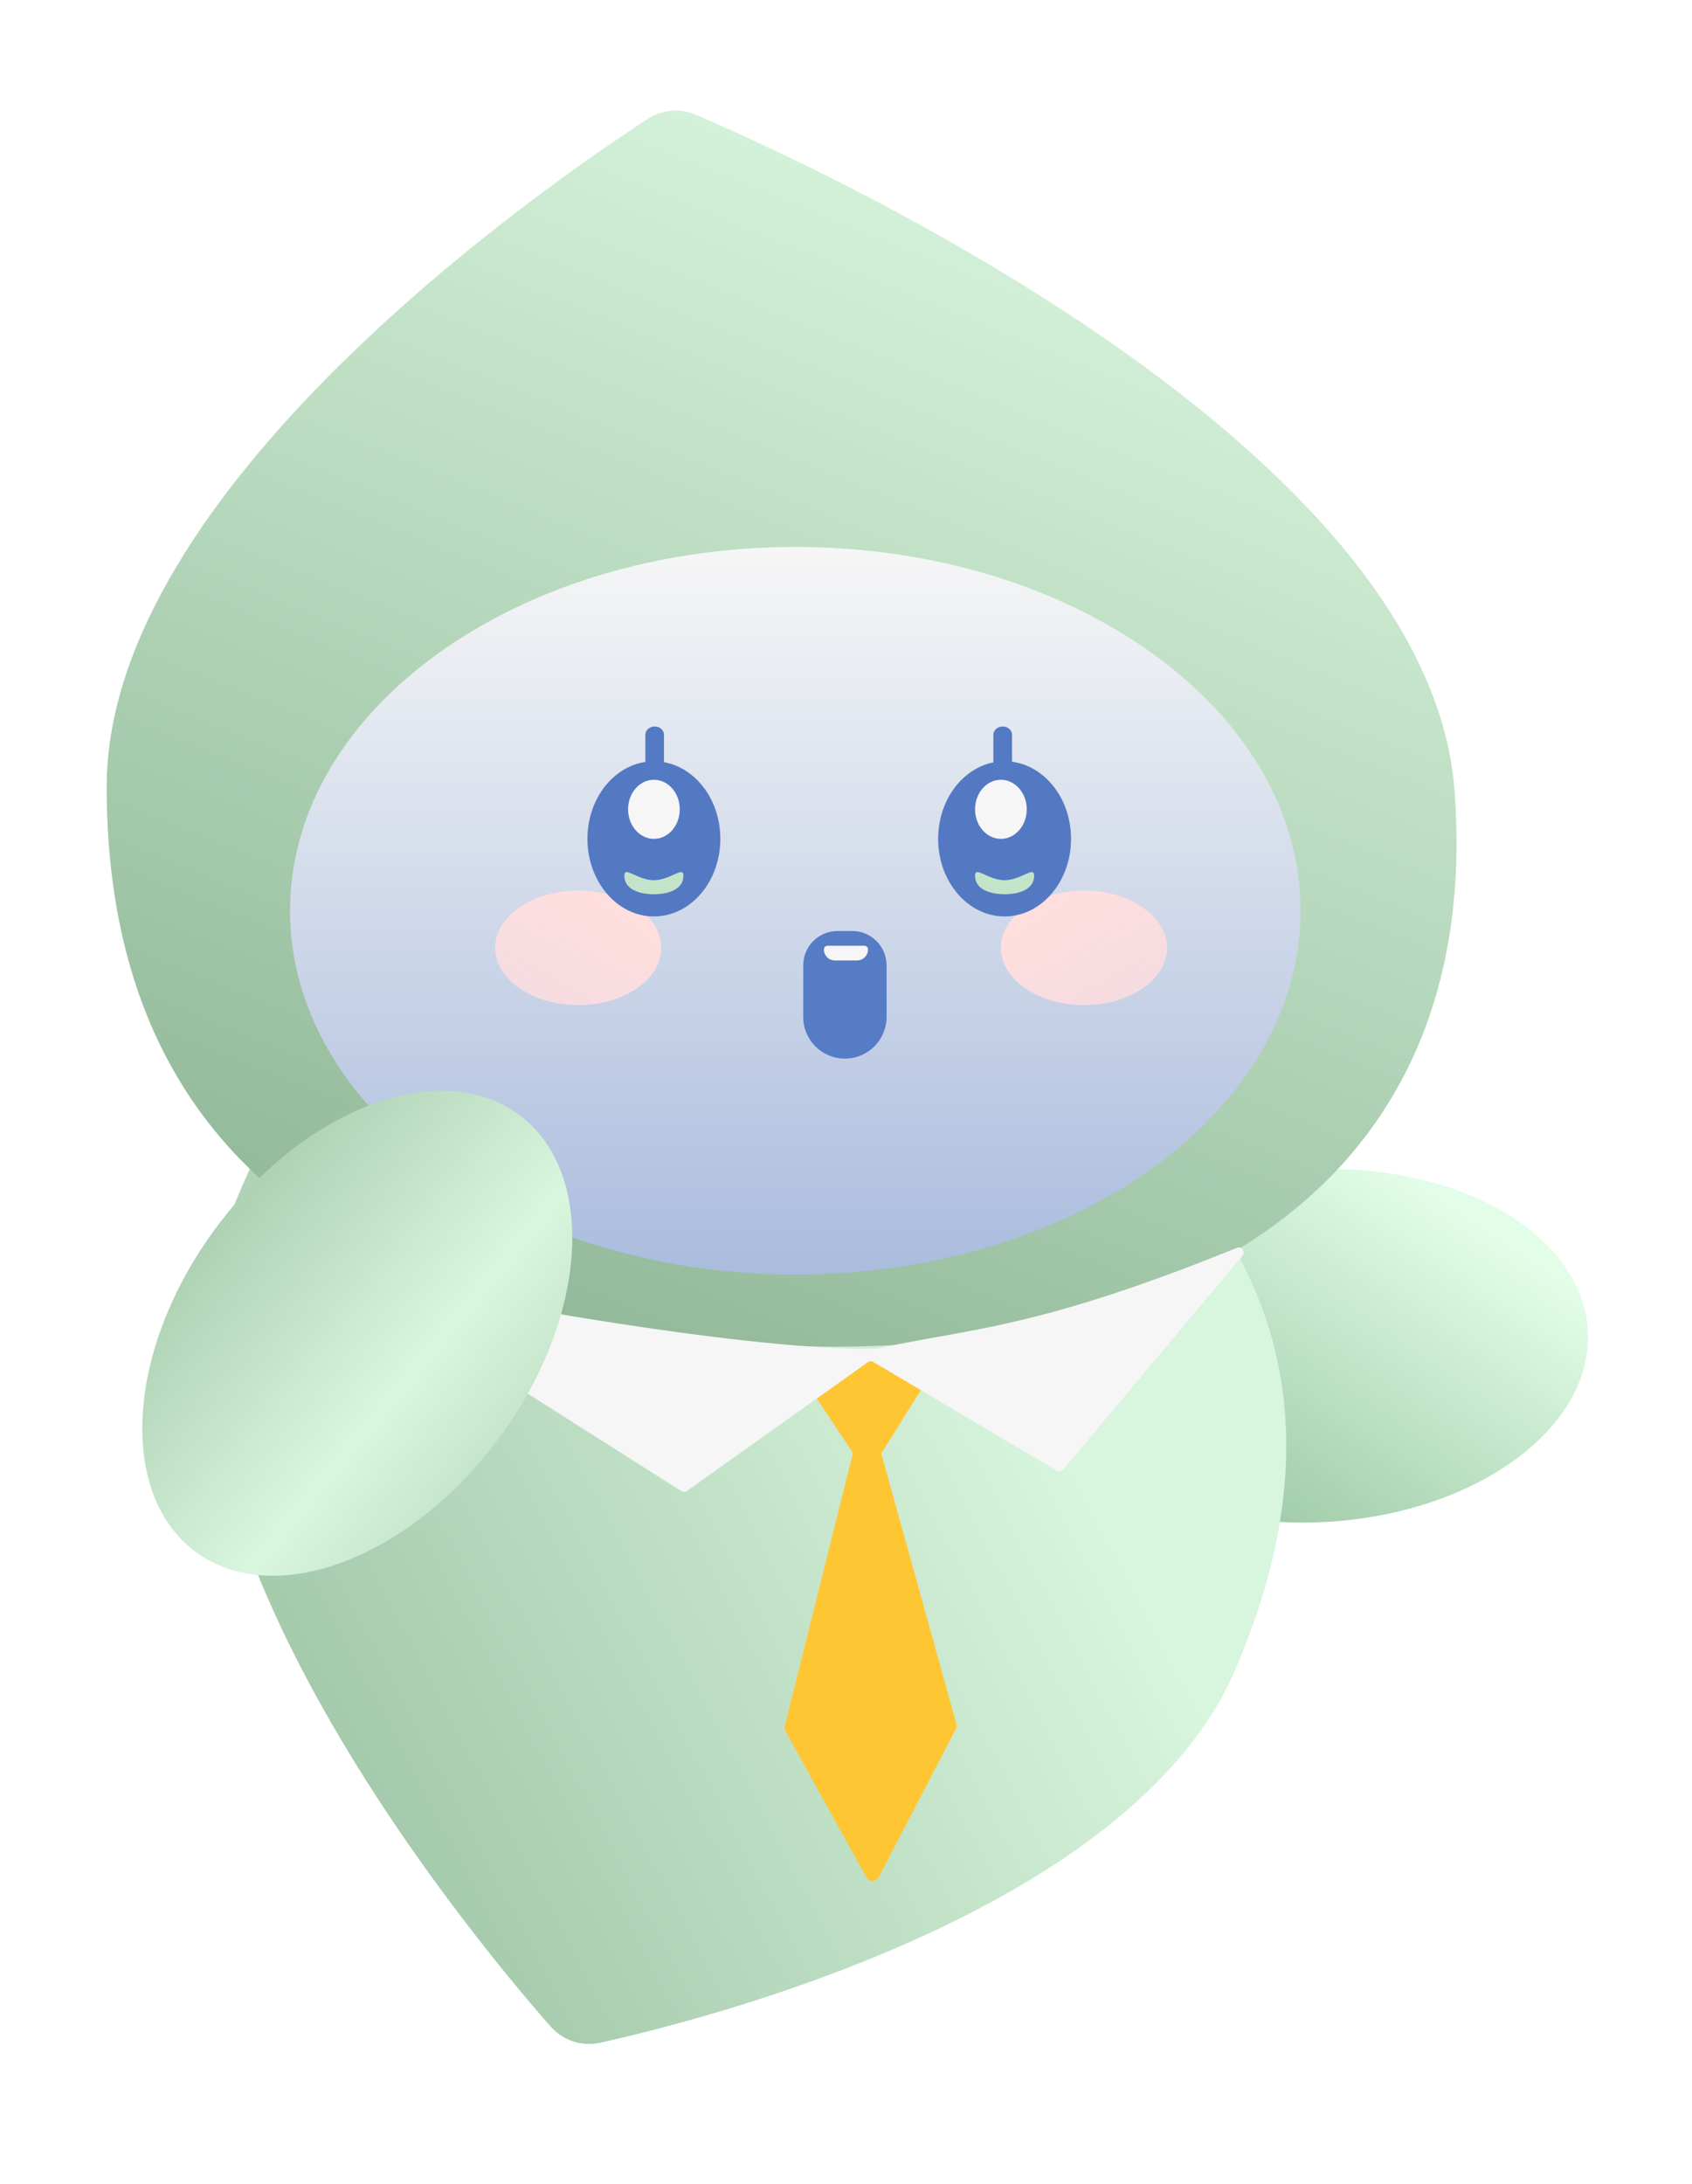 <svg xmlns="http://www.w3.org/2000/svg" width="207" height="267" viewBox="0 0 207 267" fill="none">
<g filter="url(#filter0_d_400_2332)">
<g filter="url(#filter1_df_400_2332)">
<path d="M199.257 157.164C199.924 169.054 185.602 179.528 167.268 180.556C148.934 181.585 133.53 172.779 132.863 160.888C132.196 148.997 146.518 138.524 164.853 137.495C183.187 136.467 198.59 145.273 199.257 157.164Z" fill="url(#paint0_linear_400_2332)"/>
</g>
<g filter="url(#filter2_df_400_2332)">
<path d="M156.118 198.328C175.137 154.047 147.796 128.093 113.188 113.228C81.391 99.571 46.708 104.14 32.459 144.738C20.271 179.464 61.581 229.663 72.329 241.915C73.867 243.669 76.17 244.438 78.447 243.931C92.547 240.789 143.56 227.564 156.118 198.328Z" fill="url(#paint1_linear_400_2332)"/>
</g>
<g filter="url(#filter3_df_400_2332)">
<path d="M17.672 90.681C17.672 144.54 60.943 159.131 107.029 159.131C149.371 159.131 186.157 139.143 182.572 91.171C179.443 49.297 105.904 15.45 89.787 8.52C87.807 7.668 85.61 7.875 83.805 9.052C70.742 17.567 17.672 54.395 17.672 90.681Z" fill="url(#paint2_linear_400_2332)"/>
</g>
<g filter="url(#filter4_dif_400_2332)">
<path d="M40.482 103.704C40.482 128.269 68.157 148.183 102.296 148.183C136.435 148.183 164.11 128.269 164.11 103.704C164.11 79.139 136.435 59.225 102.296 59.225C68.157 59.225 40.482 79.139 40.482 103.704Z" fill="url(#paint3_linear_400_2332)"/>
</g>
<g filter="url(#filter5_f_400_2332)">
<path d="M137.612 104.887C132 104.887 127.45 108.022 127.45 111.888C127.45 115.754 132 118.888 137.612 118.888C143.224 118.888 147.774 115.754 147.774 111.888C147.774 108.022 143.224 104.887 137.612 104.887Z" fill="url(#paint4_linear_400_2332)"/>
</g>
<g filter="url(#filter6_f_400_2332)">
<path d="M75.739 104.887C81.351 104.887 85.9 108.022 85.9 111.888C85.9 115.754 81.351 118.888 75.739 118.888C70.126 118.888 65.577 115.754 65.577 111.888C65.577 108.022 70.126 104.887 75.739 104.887Z" fill="url(#paint5_linear_400_2332)"/>
</g>
<g filter="url(#filter7_f_400_2332)">
<path d="M119.773 98.565C119.773 103.803 123.412 108.049 127.902 108.049C132.392 108.049 136.031 103.803 136.031 98.565C136.031 93.327 132.392 89.08 127.902 89.08C123.412 89.08 119.773 93.327 119.773 98.565Z" fill="#5379C2"/>
</g>
<g filter="url(#filter8_f_400_2332)">
<path d="M124.289 103.045C124.289 105.104 126.892 105.339 127.902 105.339C128.912 105.339 131.515 105.104 131.515 103.045C131.515 101.847 129.897 103.619 127.902 103.619C125.906 103.619 124.289 101.847 124.289 103.045Z" fill="#C4E4C9"/>
</g>
<g filter="url(#filter9_f_400_2332)">
<path d="M124.289 94.952C124.289 96.947 125.704 98.565 127.45 98.565C129.196 98.565 130.612 96.947 130.612 94.952C130.612 92.956 129.196 91.339 127.45 91.339C125.704 91.339 124.289 92.956 124.289 94.952Z" fill="#F6F6F6"/>
</g>
<g filter="url(#filter10_f_400_2332)">
<path d="M76.868 98.565C76.868 103.803 80.507 108.049 84.997 108.049C89.487 108.049 93.126 103.803 93.126 98.565C93.126 93.327 89.487 89.08 84.997 89.08C80.507 89.08 76.868 93.327 76.868 98.565Z" fill="#5379C2"/>
</g>
<g filter="url(#filter11_f_400_2332)">
<path d="M81.384 103.045C81.384 105.104 83.987 105.339 84.997 105.339C86.007 105.339 88.61 105.104 88.61 103.045C88.61 101.847 86.993 103.619 84.997 103.619C83.002 103.619 81.384 101.847 81.384 103.045Z" fill="#C4E4C9"/>
</g>
<g filter="url(#filter12_f_400_2332)">
<path d="M81.84 94.952C81.84 96.947 83.256 98.565 85.002 98.565C86.748 98.565 88.163 96.947 88.163 94.952C88.163 92.956 86.748 91.338 85.002 91.338C83.256 91.338 81.84 92.956 81.84 94.952Z" fill="#F6F6F6"/>
</g>
<g filter="url(#filter13_f_400_2332)">
<path fill-rule="evenodd" clip-rule="evenodd" d="M127.67 84.824C127.04 84.824 126.53 85.278 126.53 85.838L126.53 89.893C126.53 90.453 127.04 90.907 127.67 90.907C128.3 90.907 128.811 90.453 128.811 89.893L128.811 85.838C128.811 85.278 128.3 84.824 127.67 84.824Z" fill="#547AC3"/>
</g>
<g filter="url(#filter14_f_400_2332)">
<path fill-rule="evenodd" clip-rule="evenodd" d="M85.092 84.824C84.462 84.824 83.952 85.278 83.952 85.838L83.952 89.893C83.952 90.453 84.462 90.907 85.092 90.907C85.722 90.907 86.233 90.453 86.233 89.893L86.233 85.838C86.233 85.278 85.722 84.824 85.092 84.824Z" fill="#547AC3"/>
</g>
<g filter="url(#filter15_df_400_2332)">
<path fill-rule="evenodd" clip-rule="evenodd" d="M109.956 172.453L103.716 163.073C103.148 162.218 103.752 161.073 104.779 161.059L118.347 160.881C119.374 160.868 120.008 161.997 119.462 162.867L113.412 172.501L122.603 205.565C122.662 205.776 122.638 206.001 122.537 206.195L113.112 224.305C112.794 224.916 111.924 224.928 111.59 224.325L101.693 206.469C101.587 206.277 101.558 206.053 101.611 205.84L109.956 172.453Z" fill="#FFC634"/>
</g>
<g filter="url(#filter16_df_400_2332)">
<path fill-rule="evenodd" clip-rule="evenodd" d="M111.183 161.949C111.376 161.811 111.632 161.801 111.836 161.921L134.308 175.219C134.561 175.368 134.885 175.313 135.074 175.088L157.02 148.913C157.424 148.432 156.904 147.731 156.322 147.967C137.215 155.734 127.976 157.384 119.616 158.878C117.201 159.309 114.86 159.727 112.376 160.276C112.339 160.284 112.304 160.288 112.266 160.289C97.416 160.686 63.069 154.575 49.693 151.493C49.008 151.335 48.536 152.452 49.13 152.829L88.356 177.717C88.562 177.848 88.826 177.841 89.025 177.699L111.183 161.949Z" fill="#F6F6F6"/>
</g>
<g filter="url(#filter17_f_400_2332)">
<path d="M113.465 114.033C113.465 111.713 111.584 109.833 109.265 109.833H107.465C105.145 109.833 103.265 111.713 103.265 114.033V120.333C103.265 123.15 105.548 125.433 108.365 125.433C111.181 125.433 113.465 123.15 113.465 120.333V114.033Z" fill="#567CC5"/>
</g>
<g filter="url(#filter18_f_400_2332)">
<path d="M111.196 112.083C111.196 111.834 110.995 111.633 110.746 111.633H106.246C105.998 111.633 105.796 111.834 105.796 112.083C105.796 112.829 106.401 113.433 107.146 113.433H109.846C110.592 113.433 111.196 112.829 111.196 112.083Z" fill="#F6F6F6"/>
</g>
<g filter="url(#filter19_df_400_2332)">
<path d="M28.929 183.912C38.501 190.997 55.118 184.776 66.043 170.017C76.968 155.258 78.065 137.549 68.492 130.463C58.92 123.377 42.303 129.598 31.378 144.357C20.453 159.117 19.356 176.826 28.929 183.912Z" fill="url(#paint6_linear_400_2332)"/>
</g>
</g>
<defs>
<filter id="filter0_d_400_2332" x="0.672" y="0" width="205.608" height="260.085" filterUnits="userSpaceOnUse" color-interpolation-filters="sRGB">
<feFlood flood-opacity="0" result="BackgroundImageFix"/>
<feColorMatrix in="SourceAlpha" type="matrix" values="0 0 0 0 0 0 0 0 0 0 0 0 0 0 0 0 0 0 127 0" result="hardAlpha"/>
<feOffset dx="-5" dy="4"/>
<feGaussianBlur stdDeviation="6"/>
<feComposite in2="hardAlpha" operator="out"/>
<feColorMatrix type="matrix" values="0 0 0 0 0 0 0 0 0 0 0 0 0 0 0 0 0 0 0.2 0"/>
<feBlend mode="normal" in2="BackgroundImageFix" result="effect1_dropShadow_400_2332"/>
<feBlend mode="normal" in="SourceGraphic" in2="effect1_dropShadow_400_2332" result="shape"/>
</filter>
<filter id="filter1_df_400_2332" x="131.32" y="136.045" width="69.48" height="47.634" filterUnits="userSpaceOnUse" color-interpolation-filters="sRGB">
<feFlood flood-opacity="0" result="BackgroundImageFix"/>
<feColorMatrix in="SourceAlpha" type="matrix" values="0 0 0 0 0 0 0 0 0 0 0 0 0 0 0 0 0 0 127 0" result="hardAlpha"/>
<feOffset dy="1.521"/>
<feGaussianBlur stdDeviation="0.76"/>
<feComposite in2="hardAlpha" operator="out"/>
<feColorMatrix type="matrix" values="0 0 0 0 0 0 0 0 0 0 0 0 0 0 0 0 0 0 0.25 0"/>
<feBlend mode="normal" in2="BackgroundImageFix" result="effect1_dropShadow_400_2332"/>
<feBlend mode="normal" in="SourceGraphic" in2="effect1_dropShadow_400_2332" result="shape"/>
<feGaussianBlur stdDeviation="0.684" result="effect2_foregroundBlur_400_2332"/>
</filter>
<filter id="filter2_df_400_2332" x="25.67" y="103.562" width="141.253" height="146.91" filterUnits="userSpaceOnUse" color-interpolation-filters="sRGB">
<feFlood flood-opacity="0" result="BackgroundImageFix"/>
<feColorMatrix in="SourceAlpha" type="matrix" values="0 0 0 0 0 0 0 0 0 0 0 0 0 0 0 0 0 0 127 0" result="hardAlpha"/>
<feOffset dy="1.825"/>
<feGaussianBlur stdDeviation="2.281"/>
<feComposite in2="hardAlpha" operator="out"/>
<feColorMatrix type="matrix" values="0 0 0 0 0 0 0 0 0 0 0 0 0 0 0 0 0 0 0.25 0"/>
<feBlend mode="normal" in2="BackgroundImageFix" result="effect1_dropShadow_400_2332"/>
<feBlend mode="normal" in="SourceGraphic" in2="effect1_dropShadow_400_2332" result="shape"/>
<feGaussianBlur stdDeviation="0.912" result="effect2_foregroundBlur_400_2332"/>
</filter>
<filter id="filter3_df_400_2332" x="15.847" y="6.175" width="168.867" height="155.997" filterUnits="userSpaceOnUse" color-interpolation-filters="sRGB">
<feFlood flood-opacity="0" result="BackgroundImageFix"/>
<feColorMatrix in="SourceAlpha" type="matrix" values="0 0 0 0 0 0 0 0 0 0 0 0 0 0 0 0 0 0 127 0" result="hardAlpha"/>
<feOffset dx="0.38" dy="1.521"/>
<feGaussianBlur stdDeviation="0.76"/>
<feComposite in2="hardAlpha" operator="out"/>
<feColorMatrix type="matrix" values="0 0 0 0 0 0 0 0 0 0 0 0 0 0 0 0 0 0 0.25 0"/>
<feBlend mode="normal" in2="BackgroundImageFix" result="effect1_dropShadow_400_2332"/>
<feBlend mode="normal" in="SourceGraphic" in2="effect1_dropShadow_400_2332" result="shape"/>
<feGaussianBlur stdDeviation="0.912" result="effect2_foregroundBlur_400_2332"/>
</filter>
<filter id="filter4_dif_400_2332" x="35.92" y="56.488" width="132.752" height="98.081" filterUnits="userSpaceOnUse" color-interpolation-filters="sRGB">
<feFlood flood-opacity="0" result="BackgroundImageFix"/>
<feColorMatrix in="SourceAlpha" type="matrix" values="0 0 0 0 0 0 0 0 0 0 0 0 0 0 0 0 0 0 127 0" result="hardAlpha"/>
<feOffset dy="1.825"/>
<feGaussianBlur stdDeviation="2.281"/>
<feComposite in2="hardAlpha" operator="out"/>
<feColorMatrix type="matrix" values="0 0 0 0 0 0 0 0 0 0 0 0 0 0 0 0 0 0 0.1 0"/>
<feBlend mode="normal" in2="BackgroundImageFix" result="effect1_dropShadow_400_2332"/>
<feBlend mode="normal" in="SourceGraphic" in2="effect1_dropShadow_400_2332" result="shape"/>
<feColorMatrix in="SourceAlpha" type="matrix" values="0 0 0 0 0 0 0 0 0 0 0 0 0 0 0 0 0 0 127 0" result="hardAlpha"/>
<feOffset dy="1.825"/>
<feGaussianBlur stdDeviation="6.843"/>
<feComposite in2="hardAlpha" operator="arithmetic" k2="-1" k3="1"/>
<feColorMatrix type="matrix" values="0 0 0 0 0 0 0 0 0 0 0 0 0 0 0 0 0 0 0.2 0"/>
<feBlend mode="normal" in2="shape" result="effect2_innerShadow_400_2332"/>
<feGaussianBlur stdDeviation="0.228" result="effect3_foregroundBlur_400_2332"/>
</filter>
<filter id="filter5_f_400_2332" x="125.192" y="102.629" width="24.84" height="18.517" filterUnits="userSpaceOnUse" color-interpolation-filters="sRGB">
<feFlood flood-opacity="0" result="BackgroundImageFix"/>
<feBlend mode="normal" in="SourceGraphic" in2="BackgroundImageFix" result="shape"/>
<feGaussianBlur stdDeviation="1.129" result="effect1_foregroundBlur_400_2332"/>
</filter>
<filter id="filter6_f_400_2332" x="63.319" y="102.629" width="24.84" height="18.517" filterUnits="userSpaceOnUse" color-interpolation-filters="sRGB">
<feFlood flood-opacity="0" result="BackgroundImageFix"/>
<feBlend mode="normal" in="SourceGraphic" in2="BackgroundImageFix" result="shape"/>
<feGaussianBlur stdDeviation="1.129" result="effect1_foregroundBlur_400_2332"/>
</filter>
<filter id="filter7_f_400_2332" x="118.869" y="88.177" width="18.065" height="20.775" filterUnits="userSpaceOnUse" color-interpolation-filters="sRGB">
<feFlood flood-opacity="0" result="BackgroundImageFix"/>
<feBlend mode="normal" in="SourceGraphic" in2="BackgroundImageFix" result="shape"/>
<feGaussianBlur stdDeviation="0.452" result="effect1_foregroundBlur_400_2332"/>
</filter>
<filter id="filter8_f_400_2332" x="122.934" y="101.274" width="9.936" height="5.42" filterUnits="userSpaceOnUse" color-interpolation-filters="sRGB">
<feFlood flood-opacity="0" result="BackgroundImageFix"/>
<feBlend mode="normal" in="SourceGraphic" in2="BackgroundImageFix" result="shape"/>
<feGaussianBlur stdDeviation="0.677" result="effect1_foregroundBlur_400_2332"/>
</filter>
<filter id="filter9_f_400_2332" x="123.837" y="90.887" width="7.226" height="8.129" filterUnits="userSpaceOnUse" color-interpolation-filters="sRGB">
<feFlood flood-opacity="0" result="BackgroundImageFix"/>
<feBlend mode="normal" in="SourceGraphic" in2="BackgroundImageFix" result="shape"/>
<feGaussianBlur stdDeviation="0.226" result="effect1_foregroundBlur_400_2332"/>
</filter>
<filter id="filter10_f_400_2332" x="75.964" y="88.177" width="18.065" height="20.775" filterUnits="userSpaceOnUse" color-interpolation-filters="sRGB">
<feFlood flood-opacity="0" result="BackgroundImageFix"/>
<feBlend mode="normal" in="SourceGraphic" in2="BackgroundImageFix" result="shape"/>
<feGaussianBlur stdDeviation="0.452" result="effect1_foregroundBlur_400_2332"/>
</filter>
<filter id="filter11_f_400_2332" x="80.029" y="101.274" width="9.936" height="5.42" filterUnits="userSpaceOnUse" color-interpolation-filters="sRGB">
<feFlood flood-opacity="0" result="BackgroundImageFix"/>
<feBlend mode="normal" in="SourceGraphic" in2="BackgroundImageFix" result="shape"/>
<feGaussianBlur stdDeviation="0.677" result="effect1_foregroundBlur_400_2332"/>
</filter>
<filter id="filter12_f_400_2332" x="81.389" y="90.887" width="7.226" height="8.129" filterUnits="userSpaceOnUse" color-interpolation-filters="sRGB">
<feFlood flood-opacity="0" result="BackgroundImageFix"/>
<feBlend mode="normal" in="SourceGraphic" in2="BackgroundImageFix" result="shape"/>
<feGaussianBlur stdDeviation="0.226" result="effect1_foregroundBlur_400_2332"/>
</filter>
<filter id="filter13_f_400_2332" x="125.738" y="84.032" width="3.865" height="7.667" filterUnits="userSpaceOnUse" color-interpolation-filters="sRGB">
<feFlood flood-opacity="0" result="BackgroundImageFix"/>
<feBlend mode="normal" in="SourceGraphic" in2="BackgroundImageFix" result="shape"/>
<feGaussianBlur stdDeviation="0.396" result="effect1_foregroundBlur_400_2332"/>
</filter>
<filter id="filter14_f_400_2332" x="83.16" y="84.032" width="3.865" height="7.667" filterUnits="userSpaceOnUse" color-interpolation-filters="sRGB">
<feFlood flood-opacity="0" result="BackgroundImageFix"/>
<feBlend mode="normal" in="SourceGraphic" in2="BackgroundImageFix" result="shape"/>
<feGaussianBlur stdDeviation="0.396" result="effect1_foregroundBlur_400_2332"/>
</filter>
<filter id="filter15_df_400_2332" x="98.585" y="159.681" width="25.85" height="68.689" filterUnits="userSpaceOnUse" color-interpolation-filters="sRGB">
<feFlood flood-opacity="0" result="BackgroundImageFix"/>
<feColorMatrix in="SourceAlpha" type="matrix" values="0 0 0 0 0 0 0 0 0 0 0 0 0 0 0 0 0 0 127 0" result="hardAlpha"/>
<feOffset dx="-0.6" dy="1.2"/>
<feGaussianBlur stdDeviation="1.2"/>
<feComposite in2="hardAlpha" operator="out"/>
<feColorMatrix type="matrix" values="0 0 0 0 0 0 0 0 0 0 0 0 0 0 0 0 0 0 0.2 0"/>
<feBlend mode="normal" in2="BackgroundImageFix" result="effect1_dropShadow_400_2332"/>
<feBlend mode="normal" in="SourceGraphic" in2="effect1_dropShadow_400_2332" result="shape"/>
<feGaussianBlur stdDeviation="0.36" result="effect2_foregroundBlur_400_2332"/>
</filter>
<filter id="filter16_df_400_2332" x="44.059" y="143.72" width="117.904" height="39.49" filterUnits="userSpaceOnUse" color-interpolation-filters="sRGB">
<feFlood flood-opacity="0" result="BackgroundImageFix"/>
<feColorMatrix in="SourceAlpha" type="matrix" values="0 0 0 0 0 0 0 0 0 0 0 0 0 0 0 0 0 0 127 0" result="hardAlpha"/>
<feOffset dy="0.6"/>
<feGaussianBlur stdDeviation="2.4"/>
<feComposite in2="hardAlpha" operator="out"/>
<feColorMatrix type="matrix" values="0 0 0 0 0 0 0 0 0 0 0 0 0 0 0 0 0 0 0.2 0"/>
<feBlend mode="normal" in2="BackgroundImageFix" result="effect1_dropShadow_400_2332"/>
<feBlend mode="normal" in="SourceGraphic" in2="effect1_dropShadow_400_2332" result="shape"/>
<feGaussianBlur stdDeviation="0.3" result="effect2_foregroundBlur_400_2332"/>
</filter>
<filter id="filter17_f_400_2332" x="102.605" y="109.173" width="11.52" height="16.92" filterUnits="userSpaceOnUse" color-interpolation-filters="sRGB">
<feFlood flood-opacity="0" result="BackgroundImageFix"/>
<feBlend mode="normal" in="SourceGraphic" in2="BackgroundImageFix" result="shape"/>
<feGaussianBlur stdDeviation="0.33" result="effect1_foregroundBlur_400_2332"/>
</filter>
<filter id="filter18_f_400_2332" x="105.454" y="111.291" width="6.084" height="2.484" filterUnits="userSpaceOnUse" color-interpolation-filters="sRGB">
<feFlood flood-opacity="0" result="BackgroundImageFix"/>
<feBlend mode="normal" in="SourceGraphic" in2="BackgroundImageFix" result="shape"/>
<feGaussianBlur stdDeviation="0.171" result="effect1_foregroundBlur_400_2332"/>
</filter>
<filter id="filter19_df_400_2332" x="17.847" y="124.799" width="61.726" height="68.427" filterUnits="userSpaceOnUse" color-interpolation-filters="sRGB">
<feFlood flood-opacity="0" result="BackgroundImageFix"/>
<feColorMatrix in="SourceAlpha" type="matrix" values="0 0 0 0 0 0 0 0 0 0 0 0 0 0 0 0 0 0 127 0" result="hardAlpha"/>
<feOffset dy="1.825"/>
<feGaussianBlur stdDeviation="2.281"/>
<feComposite in2="hardAlpha" operator="out"/>
<feColorMatrix type="matrix" values="0 0 0 0 0 0 0 0 0 0 0 0 0 0 0 0 0 0 0.2 0"/>
<feBlend mode="normal" in2="BackgroundImageFix" result="effect1_dropShadow_400_2332"/>
<feBlend mode="normal" in="SourceGraphic" in2="effect1_dropShadow_400_2332" result="shape"/>
<feGaussianBlur stdDeviation="0.57" result="effect2_foregroundBlur_400_2332"/>
</filter>
<linearGradient id="paint0_linear_400_2332" x1="179.434" y1="139.382" x2="151.902" y2="180.121" gradientUnits="userSpaceOnUse">
<stop stop-color="#E3FEE8"/>
<stop offset="1" stop-color="#9BC7A3"/>
</linearGradient>
<linearGradient id="paint1_linear_400_2332" x1="119.313" y1="140.843" x2="-52.692" y2="231.513" gradientUnits="userSpaceOnUse">
<stop stop-color="#D8F5DD"/>
<stop offset="1" stop-color="#709C78"/>
</linearGradient>
<linearGradient id="paint2_linear_400_2332" x1="128.004" y1="12.016" x2="41.226" y2="226.072" gradientUnits="userSpaceOnUse">
<stop stop-color="#D8F5DD"/>
<stop offset="1" stop-color="#709C78"/>
</linearGradient>
<linearGradient id="paint3_linear_400_2332" x1="102.296" y1="59.225" x2="102.296" y2="250.631" gradientUnits="userSpaceOnUse">
<stop stop-color="#F6F6F6"/>
<stop offset="1" stop-color="#5379C2"/>
</linearGradient>
<linearGradient id="paint4_linear_400_2332" x1="132.734" y1="106.888" x2="141.63" y2="119.478" gradientUnits="userSpaceOnUse">
<stop stop-color="#FFDEDE"/>
<stop offset="1" stop-color="#FFDEDE" stop-opacity="0.8"/>
</linearGradient>
<linearGradient id="paint5_linear_400_2332" x1="80.616" y1="106.888" x2="71.721" y2="119.478" gradientUnits="userSpaceOnUse">
<stop stop-color="#FFDEDE"/>
<stop offset="1" stop-color="#FFDEDE" stop-opacity="0.8"/>
</linearGradient>
<linearGradient id="paint6_linear_400_2332" x1="30.894" y1="139.326" x2="81.09" y2="180.815" gradientUnits="userSpaceOnUse">
<stop stop-color="#A9CDAF"/>
<stop offset="0.513" stop-color="#D9F6DE"/>
<stop offset="1" stop-color="#ACCFB2"/>
</linearGradient>
</defs>
</svg>